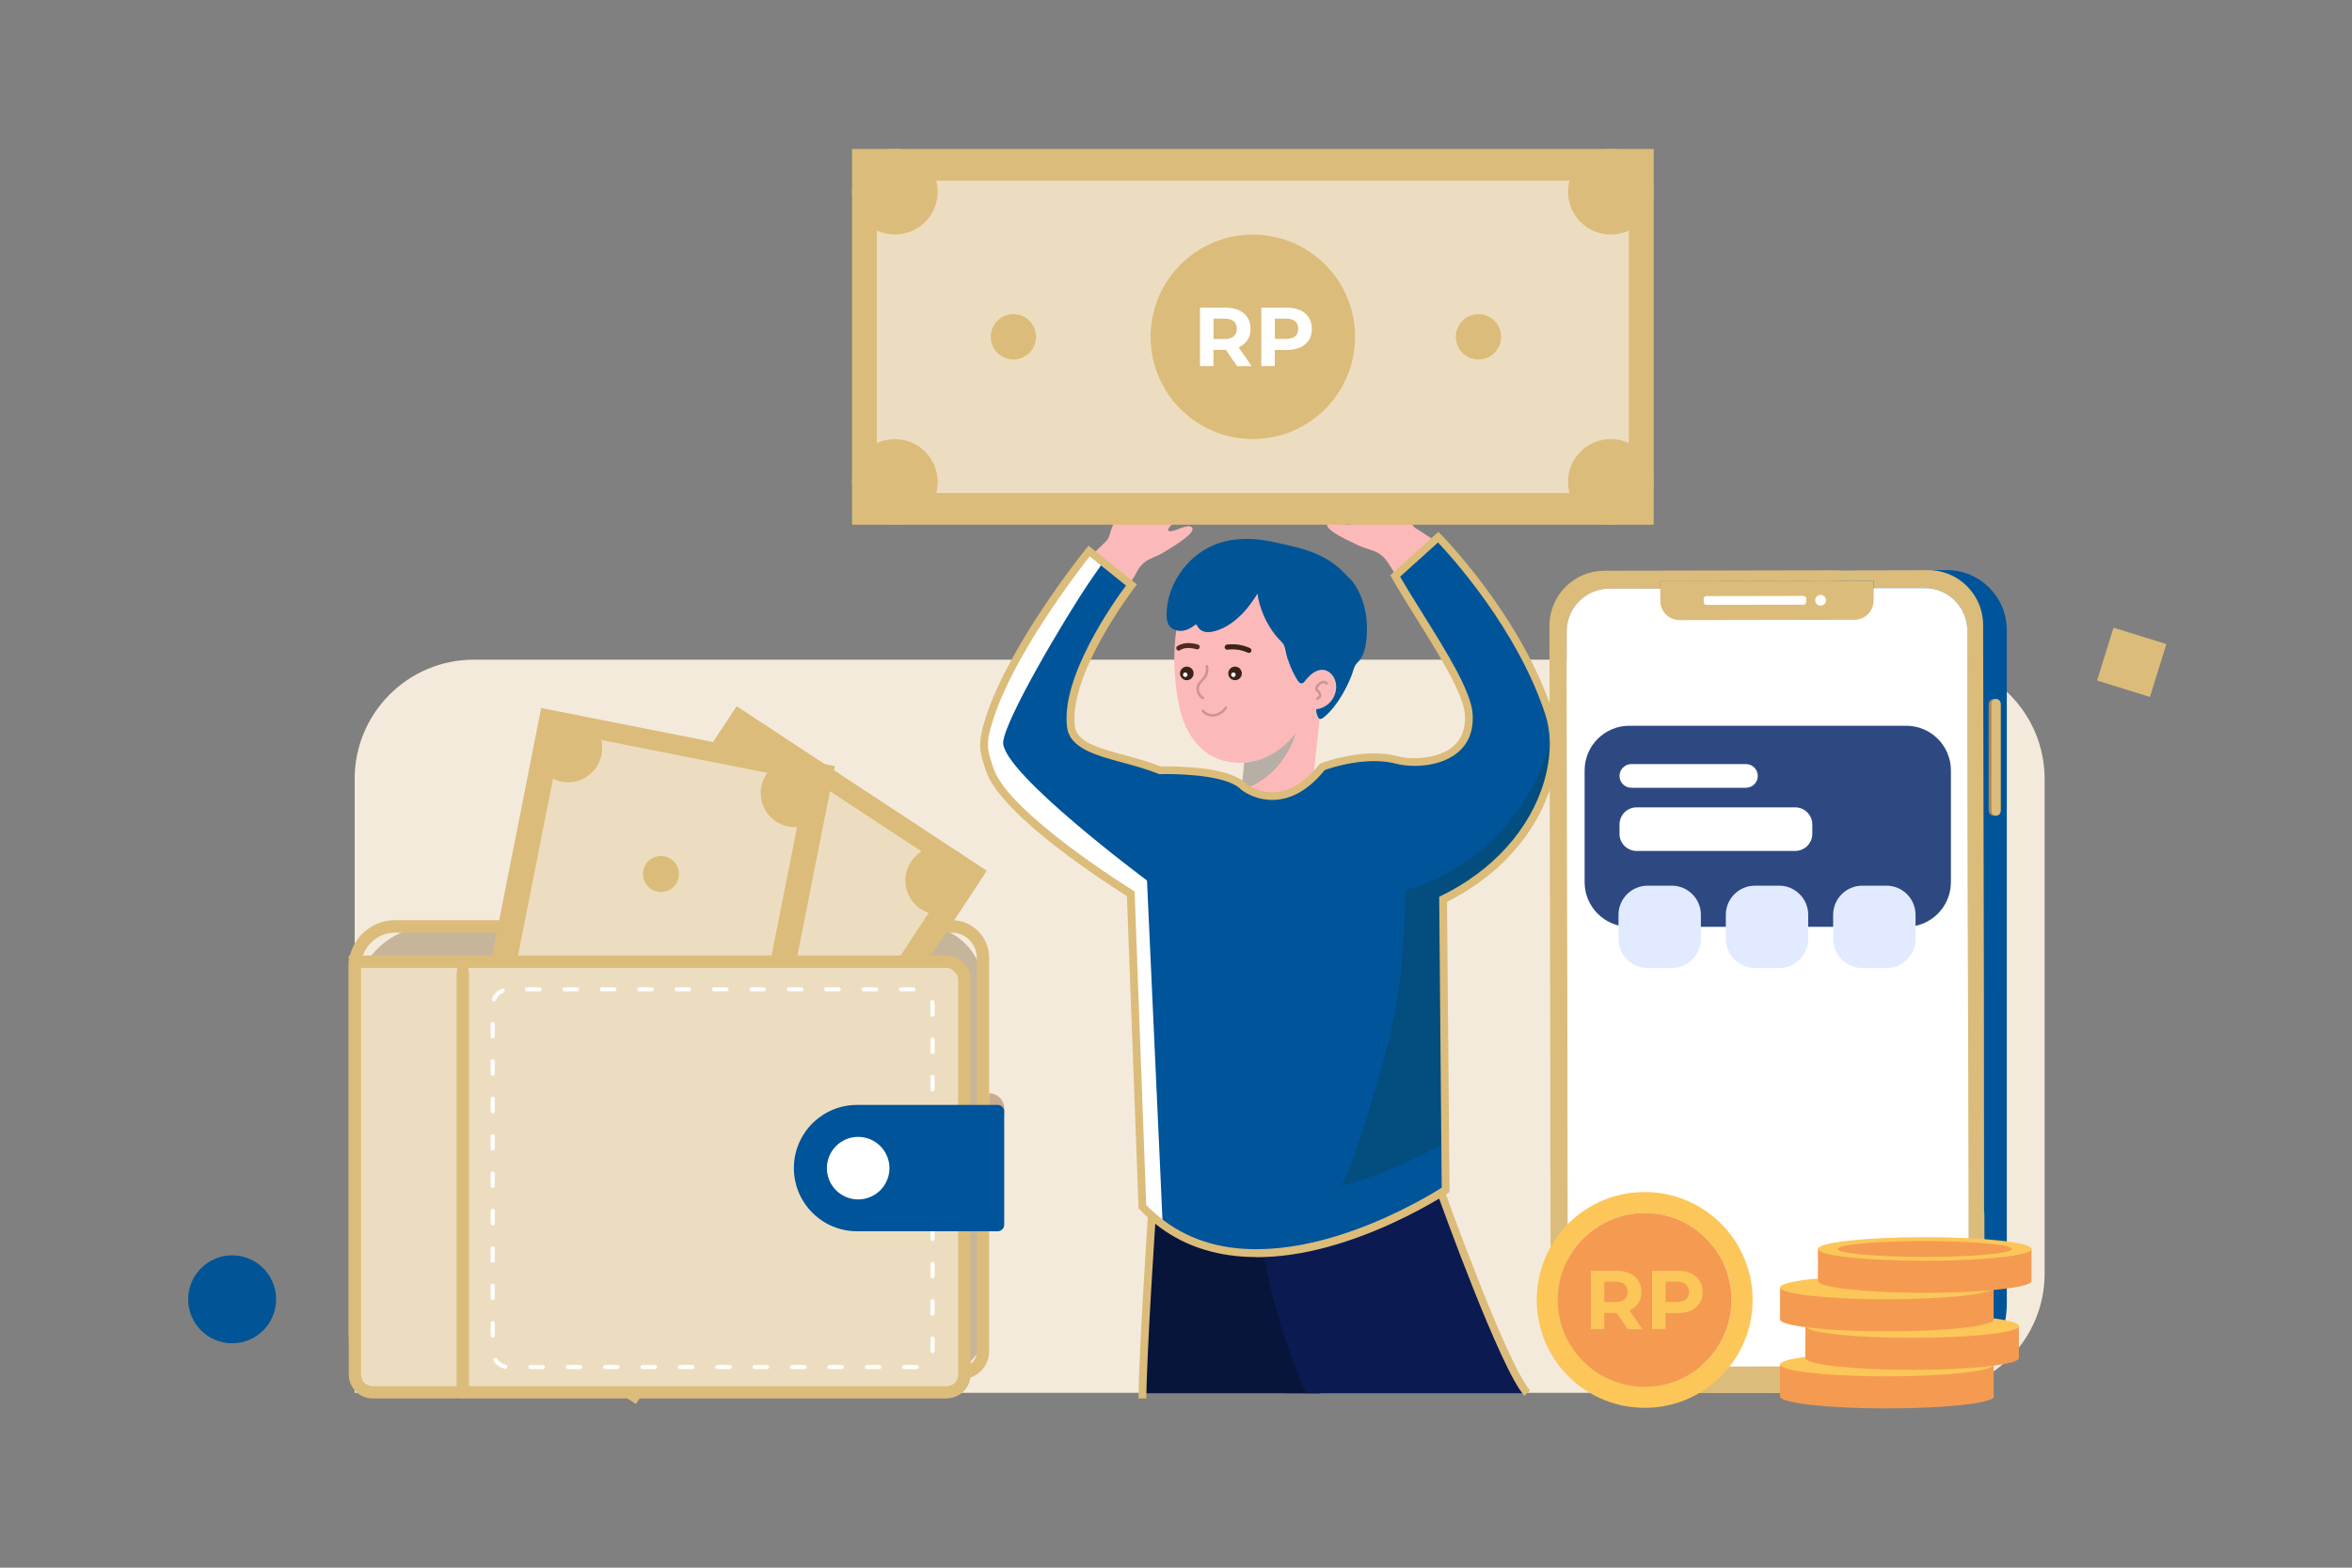 <svg width="300" height="200" viewBox="0 0 300 200" fill="none" xmlns="http://www.w3.org/2000/svg">
<rect x="0" y="0" width="300" height="200" fill="#808080" stroke="none"/>
<path d="M60.43 84.16H245.6C253.98 84.16 260.79 90.97 260.79 99.35V162.5C260.79 170.88 253.98 177.69 245.6 177.69H45.24V99.35C45.24 90.97 52.05 84.16 60.43 84.16Z" fill="#F4EADC"/>
<path d="M234.56 72.73H248.32C252.54 72.73 255.97 76.16 255.97 80.38V166.33C255.97 172.59 250.89 177.67 244.63 177.67H234.55V72.73H234.56Z" fill="#005499"/>
<path d="M245.36 177.66L205.59 177.74C201.3 177.74 197.81 174.26 197.8 169.99L197.74 142.12V136.34L197.63 79.83C197.63 75.97 200.75 72.84 204.6 72.81L245.94 72.73C249.8 72.73 252.93 75.85 252.95 79.71L253.05 127.65V129.38L253.07 155.46C252.33 156.34 251.64 157.31 251.05 158.37L250.93 80.48C250.93 77.46 248.47 75.01 245.46 75.02H238.97V74.08L211.76 74.13V75.08L205.28 75.09C202.26 75.09 199.82 77.55 199.83 80.57L200 168.6C200 171.78 202.59 174.35 205.76 174.34L245.38 174.27C248.56 174.26 251.13 171.68 251.12 168.5L251.09 153.29C251.09 153.29 251.13 153.37 251.16 153.41C251.19 153.46 251.86 154.28 253.11 154.7L253.13 162.7V163.63V169.86C253.13 174.17 249.66 177.66 245.36 177.66Z" fill="#DBBC7A"/>
<path d="M245.38 174.27L205.76 174.34C202.59 174.34 200.01 171.78 200 168.6L199.83 80.57C199.83 77.55 202.26 75.1 205.28 75.09H211.77L238.98 75.02H245.47C248.48 75 250.93 77.45 250.94 80.47L251.06 141.8L251.09 153.29L251.12 168.5C251.12 171.67 248.56 174.25 245.38 174.27Z" fill="white"/>
<path d="M236.54 79.07L214.23 79.11C212.87 79.11 211.77 78.02 211.77 76.66V75.07V74.12L238.98 74.07V75.02V76.61C238.98 77.97 237.89 79.07 236.53 79.07H236.54Z" fill="#DBBC7A"/>
<path d="M230.049 76.024L217.629 76.048C217.452 76.048 217.309 76.192 217.31 76.369L217.311 76.849C217.311 77.025 217.455 77.168 217.631 77.168L230.051 77.144C230.228 77.144 230.371 77 230.371 76.824L230.37 76.344C230.369 76.167 230.226 76.024 230.049 76.024Z" fill="white"/>
<path d="M232.22 77.27C232.601 77.27 232.91 76.961 232.91 76.58C232.91 76.199 232.601 75.89 232.22 75.89C231.839 75.89 231.53 76.199 231.53 76.58C231.53 76.961 231.839 77.27 232.22 77.27Z" fill="white"/>
<path d="M254.33 89.17H254.35C254.81 89.17 255.19 89.55 255.19 90.01V103.23C255.19 103.69 254.82 104.07 254.35 104.07H254.33C253.95 104.07 253.65 103.76 253.65 103.39V89.85C253.65 89.47 253.96 89.17 254.33 89.17Z" fill="#AA8555"/>
<path d="M254.6 89.17H254.59C254.264 89.17 254 89.434 254 89.76V103.48C254 103.806 254.264 104.07 254.59 104.07H254.6C254.926 104.07 255.19 103.806 255.19 103.48V89.76C255.19 89.434 254.926 89.17 254.6 89.17Z" fill="#DBBC7A"/>
<path d="M243.14 92.59H207.82C204.672 92.59 202.12 95.142 202.12 98.29V112.54C202.12 115.688 204.672 118.24 207.82 118.24H243.14C246.288 118.24 248.84 115.688 248.84 112.54V98.29C248.84 95.142 246.288 92.59 243.14 92.59Z" fill="#2E4882"/>
<path d="M222.7 97.48H208.08C207.246 97.48 206.57 98.156 206.57 98.99C206.57 99.824 207.246 100.5 208.08 100.5H222.7C223.534 100.5 224.21 99.824 224.21 98.99C224.21 98.156 223.534 97.48 222.7 97.48Z" fill="white"/>
<path d="M228.98 103H208.75C207.546 103 206.57 103.976 206.57 105.18V106.38C206.57 107.584 207.546 108.56 208.75 108.56H228.98C230.184 108.56 231.16 107.584 231.16 106.38V105.18C231.16 103.976 230.184 103 228.98 103Z" fill="white"/>
<path d="M213.23 112.99H210.16C208.106 112.99 206.44 114.655 206.44 116.71V119.78C206.44 121.834 208.106 123.5 210.16 123.5H213.23C215.284 123.5 216.95 121.834 216.95 119.78V116.71C216.95 114.655 215.284 112.99 213.23 112.99Z" fill="#E1EAFF"/>
<path d="M226.92 112.99H223.85C221.796 112.99 220.13 114.655 220.13 116.71V119.78C220.13 121.834 221.796 123.5 223.85 123.5H226.92C228.974 123.5 230.64 121.834 230.64 119.78V116.71C230.64 114.655 228.974 112.99 226.92 112.99Z" fill="#E1EAFF"/>
<path d="M240.61 112.99H237.54C235.485 112.99 233.82 114.655 233.82 116.71V119.78C233.82 121.834 235.485 123.5 237.54 123.5H240.61C242.665 123.5 244.33 121.834 244.33 119.78V116.71C244.33 114.655 242.665 112.99 240.61 112.99Z" fill="#E1EAFF"/>
<path d="M254.31 178.17C254.31 179 248.21 179.68 240.68 179.68C233.15 179.68 227.05 179 227.05 178.17C227.05 178.15 227.05 178.14 227.05 178.12V174.05H254.29V178.11C254.29 178.11 254.29 178.15 254.29 178.16L254.31 178.17Z" fill="#F49B51"/>
<path d="M240.68 175.59C248.208 175.59 254.31 174.914 254.31 174.08C254.31 173.246 248.208 172.57 240.68 172.57C233.152 172.57 227.05 173.246 227.05 174.08C227.05 174.914 233.152 175.59 240.68 175.59Z" fill="#FCC659"/>
<path d="M257.53 173.25C257.53 174.08 251.43 174.76 243.9 174.76C236.37 174.76 230.27 174.08 230.27 173.25C230.27 173.23 230.27 173.22 230.27 173.2V169.13H257.51V173.19C257.51 173.19 257.51 173.23 257.51 173.24L257.53 173.25Z" fill="#F49B51"/>
<path d="M243.9 170.68C251.428 170.68 257.53 170.004 257.53 169.17C257.53 168.336 251.428 167.66 243.9 167.66C236.372 167.66 230.27 168.336 230.27 169.17C230.27 170.004 236.372 170.68 243.9 170.68Z" fill="#FCC659"/>
<path d="M254.31 168.34C254.31 169.17 248.21 169.85 240.68 169.85C233.15 169.85 227.05 169.17 227.05 168.34C227.05 168.32 227.05 168.31 227.05 168.29V164.22H254.29V168.28C254.29 168.28 254.29 168.32 254.29 168.33L254.31 168.34Z" fill="#F49B51"/>
<path d="M240.68 165.76C248.208 165.76 254.31 165.084 254.31 164.25C254.31 163.416 248.208 162.74 240.68 162.74C233.152 162.74 227.05 163.416 227.05 164.25C227.05 165.084 233.152 165.76 240.68 165.76Z" fill="#FCC659"/>
<path d="M259.14 163.42C259.14 164.25 253.04 164.93 245.51 164.93C237.98 164.93 231.88 164.25 231.88 163.42C231.88 163.4 231.88 163.39 231.88 163.37V159.3H259.12V163.36C259.12 163.36 259.12 163.4 259.12 163.41L259.14 163.42Z" fill="#F49B51"/>
<path d="M245.51 160.85C253.038 160.85 259.14 160.174 259.14 159.34C259.14 158.506 253.038 157.83 245.51 157.83C237.982 157.83 231.88 158.506 231.88 159.34C231.88 160.174 237.982 160.85 245.51 160.85Z" fill="#FCC659"/>
<path d="M256.61 159.34C256.61 159.9 251.64 160.35 245.51 160.35C239.38 160.35 234.41 159.9 234.41 159.34C234.41 158.78 239.38 158.33 245.51 158.33C251.64 158.33 256.61 158.78 256.61 159.34Z" fill="#F49B51"/>
<path d="M210.15 152.08C202.55 151.87 196.22 157.87 196.02 165.47C195.81 173.07 201.81 179.4 209.41 179.6C217.01 179.81 223.34 173.81 223.54 166.21C223.75 158.61 217.75 152.28 210.15 152.08ZM220.85 166.14C220.77 169.1 219.54 171.85 217.39 173.88C215.24 175.92 212.43 176.99 209.47 176.91C203.36 176.74 198.53 171.64 198.7 165.53C198.78 162.57 200.01 159.82 202.16 157.79C204.23 155.83 206.93 154.75 209.77 154.75C209.87 154.75 209.97 154.75 210.08 154.75C216.09 154.91 220.86 159.85 220.86 165.82C220.86 165.92 220.86 166.02 220.86 166.12L220.85 166.14Z" fill="#FCC659"/>
<path d="M220.85 165.84C220.85 165.94 220.85 166.04 220.85 166.14C220.77 169.1 219.54 171.85 217.39 173.88C215.24 175.92 212.43 176.99 209.47 176.91C203.36 176.74 198.53 171.64 198.7 165.53C198.78 162.57 200.01 159.82 202.16 157.79C204.23 155.83 206.93 154.75 209.77 154.75C209.87 154.75 209.97 154.75 210.08 154.75C216.09 154.91 220.86 159.85 220.86 165.82L220.85 165.84Z" fill="#F49B51"/>
<path d="M207.85 167.17C208.33 166.96 208.7 166.65 208.97 166.25C209.23 165.85 209.36 165.37 209.36 164.82C209.36 164.27 209.23 163.78 208.97 163.37C208.71 162.97 208.33 162.66 207.85 162.44C207.37 162.22 206.79 162.12 206.13 162.12H202.91V169.57H204.63V167.5H206.13C206.13 167.5 206.18 167.5 206.21 167.5L207.64 169.58H209.5L207.84 167.19C207.84 167.19 207.85 167.19 207.86 167.19L207.85 167.17ZM207.22 163.86C207.48 164.09 207.61 164.41 207.61 164.82C207.61 165.23 207.48 165.54 207.22 165.77C206.96 166 206.56 166.12 206.03 166.12H204.63V163.52H206.03C206.56 163.52 206.96 163.63 207.22 163.86Z" fill="#FCC659"/>
<path d="M216.78 163.37C216.52 162.97 216.14 162.66 215.66 162.44C215.18 162.22 214.6 162.12 213.94 162.12H210.72V169.57H212.44V167.52H213.94C214.61 167.52 215.18 167.41 215.66 167.2C216.14 166.99 216.51 166.67 216.78 166.27C217.04 165.87 217.17 165.39 217.17 164.83C217.17 164.27 217.04 163.79 216.78 163.38V163.37ZM215.04 165.76C214.78 165.99 214.38 166.1 213.85 166.1H212.45V163.52H213.85C214.38 163.52 214.78 163.63 215.04 163.86C215.3 164.09 215.43 164.41 215.43 164.82C215.43 165.23 215.3 165.54 215.04 165.77V165.76Z" fill="#FCC659"/>
<path d="M55.06 118.19H117.79C121.98 118.19 125.38 121.59 125.38 125.78V169.95C125.38 172.83 123.04 175.16 120.17 175.16H55.06C49.66 175.16 45.27 170.77 45.27 165.37V127.97C45.27 122.57 49.66 118.18 55.06 118.18V118.19Z" fill="#C6B59B"/>
<path d="M122.64 175.95H50.4C47.13 175.95 44.47 173.29 44.47 170.02V123.32C44.47 120.05 47.13 117.39 50.4 117.39H121.39C124.02 117.39 126.16 119.53 126.16 122.16V172.41C126.16 174.35 124.58 175.93 122.64 175.93V175.95ZM50.4 118.98C48 118.98 46.05 120.93 46.05 123.33V170.03C46.05 172.43 48 174.38 50.4 174.38H122.64C123.71 174.38 124.59 173.51 124.59 172.43V122.18C124.59 120.42 123.16 118.98 121.39 118.98H50.4Z" fill="#DBBC7A"/>
<path d="M93.962 90.095L49.202 158.132L81.106 179.121L125.866 111.085L93.962 90.095Z" fill="#DBBC7A"/>
<path d="M95.267 93.97L53.277 157.796L79.785 175.235L121.775 111.409L95.267 93.97Z" fill="#EDDDC0"/>
<path d="M55.23 161.24C57.632 161.24 59.58 159.292 59.58 156.89C59.58 154.488 57.632 152.54 55.23 152.54C52.828 152.54 50.88 154.488 50.88 156.89C50.88 159.292 52.828 161.24 55.23 161.24Z" fill="#DBBC7A"/>
<path d="M87.53 145C93.268 145 97.92 140.348 97.92 134.61C97.92 128.872 93.268 124.22 87.53 124.22C81.792 124.22 77.14 128.872 77.14 134.61C77.14 140.348 81.792 145 87.53 145Z" fill="#DBBC7A"/>
<path d="M100.13 117.76C101.4 117.76 102.43 116.73 102.43 115.46C102.43 114.19 101.4 113.16 100.13 113.16C98.86 113.16 97.83 114.19 97.83 115.46C97.83 116.73 98.86 117.76 100.13 117.76Z" fill="#DBBC7A"/>
<path d="M74.16 157.23C75.43 157.23 76.46 156.2 76.46 154.93C76.46 153.66 75.43 152.63 74.16 152.63C72.89 152.63 71.86 153.66 71.86 154.93C71.86 156.2 72.89 157.23 74.16 157.23Z" fill="#DBBC7A"/>
<path d="M95.2 100.48C97.602 100.48 99.55 98.532 99.55 96.13C99.55 93.728 97.602 91.78 95.2 91.78C92.797 91.78 90.85 93.728 90.85 96.13C90.85 98.532 92.797 100.48 95.2 100.48Z" fill="#DBBC7A"/>
<path d="M79.85 177.44C82.252 177.44 84.2 175.492 84.2 173.09C84.2 170.688 82.252 168.74 79.85 168.74C77.448 168.74 75.5 170.688 75.5 173.09C75.5 175.492 77.448 177.44 79.85 177.44Z" fill="#DBBC7A"/>
<path d="M119.83 116.68C122.232 116.68 124.18 114.732 124.18 112.33C124.18 109.928 122.232 107.98 119.83 107.98C117.428 107.98 115.48 109.928 115.48 112.33C115.48 114.732 117.428 116.68 119.83 116.68Z" fill="#DBBC7A"/>
<path d="M87.63 136.39C87.7 135.98 87.66 135.59 87.51 135.24C87.36 134.89 87.1 134.59 86.73 134.35C86.36 134.11 85.98 133.98 85.6 133.98C85.22 133.98 84.85 134.09 84.49 134.32C84.13 134.55 83.81 134.88 83.52 135.32L82.11 137.46L87.06 140.72L87.81 139.57L86.43 138.66L87.09 137.66C87.09 137.66 87.11 137.62 87.12 137.61L89.13 137.57L89.94 136.33L87.62 136.39C87.62 136.39 87.62 136.39 87.62 136.38L87.63 136.39ZM85.15 135.36C85.42 135.29 85.69 135.34 85.96 135.52C86.23 135.7 86.38 135.92 86.42 136.2C86.46 136.48 86.36 136.79 86.13 137.14L85.52 138.07L83.79 136.93L84.4 136C84.63 135.65 84.88 135.43 85.15 135.36Z" fill="white"/>
<path d="M89.01 128.78C88.63 128.78 88.26 128.89 87.9 129.12C87.54 129.35 87.22 129.68 86.93 130.12L85.52 132.26L90.47 135.52L91.22 134.37L89.85 133.47L90.51 132.47C90.8 132.03 90.98 131.6 91.05 131.18C91.12 130.76 91.07 130.38 90.92 130.03C90.77 129.68 90.5 129.38 90.14 129.14C89.78 128.9 89.39 128.77 89.01 128.77V128.78ZM89.84 130.99C89.88 131.26 89.78 131.58 89.54 131.93L88.93 132.86L87.21 131.73L87.82 130.8C88.05 130.45 88.3 130.23 88.57 130.16C88.84 130.09 89.11 130.14 89.38 130.32C89.65 130.5 89.8 130.72 89.84 131V130.99Z" fill="white"/>
<path d="M69.033 90.324L53.215 170.213L90.677 177.631L106.496 97.742L69.033 90.324Z" fill="#DBBC7A"/>
<path d="M71.712 93.424L56.872 168.369L87.998 174.532L102.838 99.587L71.712 93.424Z" fill="#EDDDC0"/>
<path d="M58.33 171.14C60.732 171.14 62.68 169.192 62.68 166.79C62.68 164.388 60.732 162.44 58.33 162.44C55.928 162.44 53.98 164.388 53.98 166.79C53.98 169.192 55.928 171.14 58.33 171.14Z" fill="#DBBC7A"/>
<path d="M79.85 144.37C85.588 144.37 90.24 139.718 90.24 133.98C90.24 128.242 85.588 123.59 79.85 123.59C74.112 123.59 69.46 128.242 69.46 133.98C69.46 139.718 74.112 144.37 79.85 144.37Z" fill="#DBBC7A"/>
<path d="M84.31 113.8C85.58 113.8 86.61 112.77 86.61 111.5C86.61 110.23 85.58 109.2 84.31 109.2C83.04 109.2 82.01 110.23 82.01 111.5C82.01 112.77 83.04 113.8 84.31 113.8Z" fill="#DBBC7A"/>
<path d="M75.13 160.14C76.4 160.14 77.43 159.11 77.43 157.84C77.43 156.57 76.4 155.54 75.13 155.54C73.86 155.54 72.83 156.57 72.83 157.84C72.83 159.11 73.86 160.14 75.13 160.14Z" fill="#DBBC7A"/>
<path d="M72.46 99.8C74.862 99.8 76.81 97.852 76.81 95.45C76.81 93.047 74.862 91.1 72.46 91.1C70.058 91.1 68.11 93.047 68.11 95.45C68.11 97.852 70.058 99.8 72.46 99.8Z" fill="#DBBC7A"/>
<path d="M87.25 176.87C89.652 176.87 91.6 174.922 91.6 172.52C91.6 170.118 89.652 168.17 87.25 168.17C84.847 168.17 82.9 170.118 82.9 172.52C82.9 174.922 84.847 176.87 87.25 176.87Z" fill="#DBBC7A"/>
<path d="M101.38 105.52C103.782 105.52 105.73 103.572 105.73 101.17C105.73 98.768 103.782 96.82 101.38 96.82C98.978 96.82 97.03 98.768 97.03 101.17C97.03 103.572 98.978 105.52 101.38 105.52Z" fill="#DBBC7A"/>
<path d="M80.62 135.59C80.53 135.18 80.35 134.84 80.07 134.57C79.8 134.3 79.45 134.13 79.01 134.04C78.57 133.95 78.18 133.98 77.82 134.12C77.46 134.26 77.16 134.51 76.92 134.85C76.68 135.19 76.5 135.63 76.4 136.15L75.9 138.67L81.72 139.82L81.99 138.47L80.37 138.15L80.6 136.98C80.6 136.98 80.6 136.94 80.6 136.92L82.45 136.12L82.74 134.67L80.62 135.6C80.62 135.6 80.62 135.6 80.62 135.59ZM77.94 135.57C78.16 135.4 78.43 135.35 78.75 135.41C79.07 135.47 79.29 135.62 79.43 135.86C79.57 136.1 79.6 136.43 79.52 136.84L79.3 137.94L77.27 137.54L77.49 136.44C77.57 136.02 77.72 135.73 77.94 135.56V135.57Z" fill="white"/>
<path d="M79.03 128.02C78.67 128.16 78.37 128.41 78.13 128.75C77.89 129.09 77.71 129.53 77.61 130.05L77.11 132.57L82.93 133.72L83.2 132.37L81.6 132.05L81.83 130.88C81.93 130.36 81.94 129.89 81.84 129.48C81.74 129.07 81.56 128.73 81.29 128.46C81.01 128.19 80.66 128.02 80.23 127.93C79.8 127.84 79.4 127.87 79.04 128.01L79.03 128.02ZM80.63 129.75C80.77 129.99 80.79 130.32 80.71 130.73L80.49 131.83L78.47 131.43L78.69 130.33C78.77 129.91 78.92 129.62 79.14 129.45C79.36 129.28 79.63 129.23 79.95 129.29C80.27 129.35 80.49 129.5 80.63 129.74V129.75Z" fill="white"/>
<path d="M45.27 122.69H118.68C121.07 122.69 123.01 124.63 123.01 127.02V173.29C123.01 175.68 121.07 177.62 118.68 177.62H49.6C47.21 177.62 45.27 175.68 45.27 173.29V122.69Z" fill="#EDDDC0"/>
<path d="M120.73 178.41H47.54C45.85 178.41 44.48 177.04 44.48 175.35V121.9H120.74C122.43 121.9 123.8 123.27 123.8 124.96V175.34C123.8 177.03 122.43 178.4 120.74 178.4L120.73 178.41ZM46.05 123.48V175.35C46.05 176.17 46.72 176.84 47.54 176.84H120.73C121.55 176.84 122.22 176.17 122.22 175.35V124.97C122.22 124.15 121.55 123.48 120.73 123.48H46.05Z" fill="#DBBC7A"/>
<path d="M126.17 139.48C127.23 139.48 128.1 140.34 128.1 141.41V142.05H126.17V139.48Z" fill="#C6AC91"/>
<path d="M116.95 174.66H115.34C115.19 174.66 115.08 174.54 115.08 174.4C115.08 174.26 115.2 174.14 115.34 174.14H116.93C117.08 174.14 117.2 174.26 117.2 174.4C117.2 174.54 117.09 174.66 116.95 174.66ZM112.16 174.66H110.57C110.42 174.66 110.31 174.54 110.31 174.4C110.31 174.26 110.43 174.14 110.57 174.14H112.16C112.31 174.14 112.42 174.26 112.42 174.4C112.42 174.54 112.3 174.66 112.16 174.66ZM107.39 174.66H105.8C105.65 174.66 105.54 174.54 105.54 174.4C105.54 174.26 105.66 174.14 105.8 174.14H107.39C107.54 174.14 107.65 174.26 107.65 174.4C107.65 174.54 107.53 174.66 107.39 174.66ZM102.62 174.66H101.03C100.88 174.66 100.77 174.54 100.77 174.4C100.77 174.26 100.89 174.14 101.03 174.14H102.62C102.77 174.14 102.88 174.26 102.88 174.4C102.88 174.54 102.76 174.66 102.62 174.66ZM97.85 174.66H96.26C96.11 174.66 96 174.54 96 174.4C96 174.26 96.12 174.14 96.26 174.14H97.85C98 174.14 98.11 174.26 98.11 174.4C98.11 174.54 97.99 174.66 97.85 174.66ZM93.08 174.66H91.49C91.34 174.66 91.23 174.54 91.23 174.4C91.23 174.26 91.35 174.14 91.49 174.14H93.08C93.23 174.14 93.34 174.26 93.34 174.4C93.34 174.54 93.22 174.66 93.08 174.66ZM88.31 174.66H86.72C86.57 174.66 86.46 174.54 86.46 174.4C86.46 174.26 86.58 174.14 86.72 174.14H88.31C88.46 174.14 88.57 174.26 88.57 174.4C88.57 174.54 88.45 174.66 88.31 174.66ZM83.54 174.66H81.95C81.8 174.66 81.69 174.54 81.69 174.4C81.69 174.26 81.81 174.14 81.95 174.14H83.54C83.69 174.14 83.8 174.26 83.8 174.4C83.8 174.54 83.68 174.66 83.54 174.66ZM78.77 174.66H77.18C77.03 174.66 76.92 174.54 76.92 174.4C76.92 174.26 77.04 174.14 77.18 174.14H78.77C78.92 174.14 79.03 174.26 79.03 174.4C79.03 174.54 78.91 174.66 78.77 174.66ZM74 174.66H72.41C72.26 174.66 72.15 174.54 72.15 174.4C72.15 174.26 72.27 174.14 72.41 174.14H74C74.15 174.14 74.26 174.26 74.26 174.4C74.26 174.54 74.14 174.66 74 174.66ZM69.23 174.66H67.64C67.49 174.66 67.38 174.54 67.38 174.4C67.38 174.26 67.5 174.14 67.64 174.14H69.23C69.38 174.14 69.49 174.26 69.49 174.4C69.49 174.54 69.37 174.66 69.23 174.66ZM64.47 174.62C64.47 174.62 64.43 174.62 64.42 174.62C63.83 174.5 63.31 174.15 62.97 173.64C62.89 173.52 62.92 173.36 63.04 173.28C63.16 173.2 63.32 173.23 63.4 173.35C63.66 173.74 64.06 174.01 64.52 174.11C64.66 174.14 64.75 174.28 64.72 174.42C64.69 174.54 64.59 174.63 64.46 174.63L64.47 174.62ZM118.95 172.62C118.8 172.62 118.69 172.51 118.69 172.36V170.77C118.69 170.62 118.81 170.51 118.95 170.51C119.09 170.51 119.21 170.63 119.21 170.77V172.35C119.21 172.5 119.09 172.62 118.95 172.62ZM62.85 170.64C62.7 170.64 62.59 170.52 62.59 170.38V168.79C62.59 168.64 62.71 168.53 62.85 168.53C62.99 168.53 63.11 168.65 63.11 168.79V170.38C63.11 170.53 62.99 170.64 62.85 170.64ZM118.95 167.86C118.8 167.86 118.69 167.74 118.69 167.6V166.01C118.69 165.86 118.81 165.75 118.95 165.75C119.09 165.75 119.21 165.87 119.21 166.01V167.6C119.21 167.75 119.09 167.86 118.95 167.86ZM62.85 165.87C62.7 165.87 62.59 165.75 62.59 165.61V164.02C62.59 163.87 62.71 163.76 62.85 163.76C62.99 163.76 63.11 163.88 63.11 164.02V165.61C63.11 165.76 62.99 165.87 62.85 165.87ZM118.95 163.09C118.8 163.09 118.69 162.97 118.69 162.83V161.24C118.69 161.09 118.81 160.98 118.95 160.98C119.09 160.98 119.21 161.1 119.21 161.24V162.83C119.21 162.98 119.09 163.09 118.95 163.09ZM62.85 161.1C62.7 161.1 62.59 160.98 62.59 160.84V159.25C62.59 159.1 62.71 158.99 62.85 158.99C62.99 158.99 63.11 159.11 63.11 159.25V160.84C63.11 160.99 62.99 161.1 62.85 161.1ZM118.95 158.32C118.8 158.32 118.69 158.2 118.69 158.06V156.47C118.69 156.32 118.81 156.21 118.95 156.21C119.09 156.21 119.21 156.33 119.21 156.47V158.06C119.21 158.21 119.09 158.32 118.95 158.32ZM62.85 156.33C62.7 156.33 62.59 156.21 62.59 156.07V154.48C62.59 154.33 62.71 154.22 62.85 154.22C62.99 154.22 63.11 154.34 63.11 154.48V156.07C63.11 156.22 62.99 156.33 62.85 156.33ZM118.95 153.55C118.8 153.55 118.69 153.43 118.69 153.29V151.7C118.69 151.55 118.81 151.44 118.95 151.44C119.09 151.44 119.21 151.56 119.21 151.7V153.29C119.21 153.44 119.09 153.55 118.95 153.55ZM62.85 151.56C62.7 151.56 62.59 151.44 62.59 151.3V149.71C62.59 149.56 62.71 149.45 62.85 149.45C62.99 149.45 63.11 149.57 63.11 149.71V151.3C63.11 151.45 62.99 151.56 62.85 151.56ZM118.95 148.78C118.8 148.78 118.69 148.66 118.69 148.52V146.93C118.69 146.78 118.81 146.67 118.95 146.67C119.09 146.67 119.21 146.79 119.21 146.93V148.52C119.21 148.67 119.09 148.78 118.95 148.78ZM62.85 146.79C62.7 146.79 62.59 146.67 62.59 146.53V144.94C62.59 144.79 62.71 144.68 62.85 144.68C62.99 144.68 63.11 144.8 63.11 144.94V146.53C63.11 146.68 62.99 146.79 62.85 146.79ZM118.95 144.01C118.8 144.01 118.69 143.89 118.69 143.75V142.16C118.69 142.01 118.81 141.9 118.95 141.9C119.09 141.9 119.21 142.02 119.21 142.16V143.75C119.21 143.9 119.09 144.01 118.95 144.01ZM62.85 142.02C62.7 142.02 62.59 141.9 62.59 141.76V140.17C62.59 140.02 62.71 139.91 62.85 139.91C62.99 139.91 63.11 140.03 63.11 140.17V141.76C63.11 141.91 62.99 142.02 62.85 142.02ZM118.95 139.24C118.8 139.24 118.69 139.12 118.69 138.98V137.39C118.69 137.24 118.81 137.13 118.95 137.13C119.09 137.13 119.21 137.25 119.21 137.39V138.98C119.21 139.13 119.09 139.24 118.95 139.24ZM62.85 137.25C62.7 137.25 62.59 137.13 62.59 136.99V135.4C62.59 135.25 62.71 135.14 62.85 135.14C62.99 135.14 63.11 135.26 63.11 135.4V136.99C63.11 137.14 62.99 137.25 62.85 137.25ZM118.95 134.47C118.8 134.47 118.69 134.35 118.69 134.21V132.62C118.69 132.47 118.81 132.36 118.95 132.36C119.09 132.36 119.21 132.48 119.21 132.62V134.21C119.21 134.36 119.09 134.47 118.95 134.47ZM62.85 132.48C62.7 132.48 62.59 132.36 62.59 132.22V130.63C62.59 130.48 62.71 130.37 62.85 130.37C62.99 130.37 63.11 130.49 63.11 130.63V132.22C63.11 132.37 62.99 132.48 62.85 132.48ZM118.95 129.7C118.8 129.7 118.69 129.58 118.69 129.44V128.27C118.69 128.15 118.68 128.03 118.65 127.91C118.62 127.77 118.71 127.63 118.85 127.6C118.99 127.57 119.13 127.66 119.16 127.8C119.19 127.95 119.21 128.11 119.21 128.27V129.44C119.21 129.59 119.09 129.7 118.95 129.7ZM63.01 127.73C63.01 127.73 62.94 127.73 62.91 127.71C62.78 127.65 62.71 127.5 62.77 127.37C63 126.82 63.46 126.37 64.01 126.14C64.14 126.08 64.3 126.14 64.35 126.28C64.41 126.41 64.35 126.57 64.21 126.62C63.78 126.8 63.43 127.15 63.25 127.57C63.21 127.67 63.11 127.73 63.01 127.73ZM116.52 126.48H114.93C114.78 126.48 114.67 126.36 114.67 126.22C114.67 126.08 114.79 125.96 114.93 125.96H116.52C116.67 125.96 116.78 126.08 116.78 126.22C116.78 126.36 116.66 126.48 116.52 126.48ZM111.75 126.48H110.16C110.01 126.48 109.9 126.36 109.9 126.22C109.9 126.08 110.02 125.96 110.16 125.96H111.75C111.9 125.96 112.01 126.08 112.01 126.22C112.01 126.36 111.89 126.48 111.75 126.48ZM106.98 126.48H105.39C105.24 126.48 105.13 126.36 105.13 126.22C105.13 126.08 105.25 125.96 105.39 125.96H106.98C107.13 125.96 107.24 126.08 107.24 126.22C107.24 126.36 107.12 126.48 106.98 126.48ZM102.21 126.48H100.62C100.47 126.48 100.36 126.36 100.36 126.22C100.36 126.08 100.48 125.96 100.62 125.96H102.21C102.36 125.96 102.47 126.08 102.47 126.22C102.47 126.36 102.35 126.48 102.21 126.48ZM97.44 126.48H95.85C95.7 126.48 95.59 126.36 95.59 126.22C95.59 126.08 95.71 125.96 95.85 125.96H97.44C97.59 125.96 97.7 126.08 97.7 126.22C97.7 126.36 97.58 126.48 97.44 126.48ZM92.67 126.48H91.08C90.93 126.48 90.82 126.36 90.82 126.22C90.82 126.08 90.94 125.96 91.08 125.96H92.67C92.82 125.96 92.93 126.08 92.93 126.22C92.93 126.36 92.81 126.48 92.67 126.48ZM87.9 126.48H86.31C86.16 126.48 86.05 126.36 86.05 126.22C86.05 126.08 86.17 125.96 86.31 125.96H87.9C88.05 125.96 88.16 126.08 88.16 126.22C88.16 126.36 88.04 126.48 87.9 126.48ZM83.13 126.48H81.54C81.39 126.48 81.28 126.36 81.28 126.22C81.28 126.08 81.4 125.96 81.54 125.96H83.13C83.28 125.96 83.39 126.08 83.39 126.22C83.39 126.36 83.27 126.48 83.13 126.48ZM78.36 126.48H76.77C76.62 126.48 76.51 126.36 76.51 126.22C76.51 126.08 76.63 125.96 76.77 125.96H78.36C78.51 125.96 78.62 126.08 78.62 126.22C78.62 126.36 78.5 126.48 78.36 126.48ZM73.59 126.48H72C71.85 126.48 71.74 126.36 71.74 126.22C71.74 126.08 71.86 125.96 72 125.96H73.59C73.74 125.96 73.85 126.08 73.85 126.22C73.85 126.36 73.73 126.48 73.59 126.48ZM68.82 126.48H67.23C67.08 126.48 66.97 126.36 66.97 126.22C66.97 126.08 67.09 125.96 67.23 125.96H68.82C68.97 125.96 69.08 126.08 69.08 126.22C69.08 126.36 68.96 126.48 68.82 126.48Z" fill="white"/>
<path d="M59.03 178.41C58.6 178.41 58.24 177.64 58.24 176.68V124.41C58.24 123.46 58.59 122.68 59.03 122.68C59.47 122.68 59.82 123.45 59.82 124.41V176.68C59.82 177.63 59.47 178.41 59.03 178.41Z" fill="#DBBC7A"/>
<path d="M109.32 140.96H127.25C127.72 140.96 128.09 141.34 128.09 141.8V156.24C128.09 156.71 127.71 157.08 127.25 157.08H109.32C104.87 157.08 101.26 153.47 101.26 149.02C101.26 144.57 104.87 140.96 109.32 140.96Z" fill="#005499"/>
<path d="M109.46 153.02C111.664 153.02 113.45 151.234 113.45 149.03C113.45 146.826 111.664 145.04 109.46 145.04C107.256 145.04 105.47 146.826 105.47 149.03C105.47 151.234 107.256 153.02 109.46 153.02Z" fill="white"/>
<path d="M149.93 86.91C150.1 88.62 150.35 90.35 150.95 91.96C151.55 93.57 152.54 95.08 153.95 96.07C154.8 96.66 155.78 97.04 156.8 97.22C156.8 97.22 156.81 97.22 156.82 97.22C156.92 97.24 157.01 97.25 157.11 97.26C157.11 97.26 157.11 97.26 157.12 97.26C157.63 97.32 158.16 97.34 158.68 97.3C159.14 97.27 159.6 97.2 160.04 97.08C162.1 96.56 163.92 95.25 165.22 93.58C165.22 93.58 163.99 98.9 158.32 100.81C158.8 101.81 159.98 102.38 161.11 102.55C163.31 102.87 165.58 102.03 167.3 100.61C167.45 99.68 167.56 98.76 167.67 97.82C167.67 97.8 167.67 97.77 167.67 97.75C167.9 95.74 168.09 93.72 168.32 91.7C168.22 91.68 168.18 91.61 168.12 91.51C167.94 91.2 167.85 90.84 167.86 90.49C168.51 90.41 169.12 90.11 169.58 89.65C170.12 89.1 170.43 88.33 170.42 87.56C170.4 86.6 169.77 85.59 168.82 85.47C167.86 85.35 167.03 86.12 166.44 86.89C166.34 87.02 166.24 87.15 166.08 87.18C165.82 87.24 165.61 86.99 165.47 86.77C165.03 86.06 164.66 85.3 164.39 84.51C164.25 84.11 164.13 83.71 164.04 83.3C163.95 82.91 163.91 82.51 163.69 82.16C163.51 81.86 163.19 81.62 162.96 81.35C162.46 80.77 162.03 80.14 161.66 79.47C161.02 78.31 160.58 77.03 160.39 75.71C159.89 76.51 159.35 77.28 158.72 77.98C157.71 79.12 156.45 80.08 154.98 80.49C154.38 80.66 153.7 80.72 153.18 80.38C153.02 80.28 152.89 80.14 152.79 79.98C152.74 79.9 152.71 79.79 152.64 79.71C152.54 79.61 152.45 79.69 152.35 79.76C152.03 79.99 151.71 80.2 151.34 80.33C150.92 80.48 150.45 80.51 150.03 80.4V80.42C149.73 82.57 149.72 84.74 149.93 86.9V86.91ZM156.66 85.91C156.66 85.43 157.05 85.04 157.53 85.04C158.01 85.04 158.4 85.43 158.4 85.91C158.4 86.39 158.01 86.78 157.53 86.78C157.05 86.78 156.66 86.39 156.66 85.91ZM156.49 82.25C157.48 82.12 158.53 82.28 159.43 82.7C159.59 82.77 159.66 82.96 159.58 83.12C159.53 83.24 159.41 83.3 159.29 83.3C159.25 83.3 159.2 83.3 159.16 83.27C158.36 82.9 157.44 82.76 156.56 82.88C156.39 82.9 156.23 82.78 156.21 82.61C156.19 82.44 156.31 82.28 156.48 82.26L156.49 82.25ZM150.51 85.91C150.51 85.43 150.9 85.04 151.38 85.04C151.86 85.04 152.25 85.43 152.25 85.91C152.25 86.39 151.86 86.78 151.38 86.78C150.9 86.78 150.51 86.39 150.51 85.91Z" fill="#FCB9B9"/>
<path d="M168.33 91.72C168.33 91.72 168.37 91.72 168.4 91.72C168.58 91.72 168.73 91.62 168.86 91.51C169.78 90.75 170.51 89.78 171.12 88.76C171.62 87.93 172.05 87.06 172.4 86.16C172.56 85.76 172.65 85.23 172.88 84.86C173.06 84.57 173.35 84.36 173.54 84.07C173.74 83.76 173.89 83.43 174 83.08C174.26 82.28 174.32 81.42 174.35 80.58C174.43 78.45 173.9 76.13 172.67 74.4C172.3 73.88 171.8 73.49 171.37 73.02C168.8 70.26 164.64 69.66 162.99 69.27C162.5 69.15 162.01 69.05 161.52 68.97C159.52 68.64 157.43 68.65 155.51 69.28C151.74 70.51 148.93 74.26 148.8 78.22C148.78 78.8 148.83 79.43 149.2 79.89C149.41 80.16 149.71 80.33 150.04 80.41C150.46 80.52 150.94 80.49 151.35 80.34C151.72 80.21 152.05 80 152.36 79.77C152.46 79.7 152.54 79.61 152.65 79.72C152.72 79.79 152.75 79.9 152.8 79.99C152.9 80.15 153.03 80.28 153.19 80.39C153.71 80.73 154.39 80.67 154.99 80.5C156.45 80.09 157.71 79.12 158.73 77.99C159.36 77.29 159.9 76.51 160.4 75.71C160.59 77.03 161.03 78.31 161.67 79.47C162.04 80.14 162.47 80.77 162.97 81.35C163.2 81.62 163.52 81.87 163.7 82.16C163.92 82.51 163.96 82.91 164.05 83.3C164.14 83.71 164.26 84.11 164.4 84.51C164.68 85.3 165.04 86.06 165.48 86.77C165.62 86.99 165.83 87.24 166.09 87.18C166.24 87.15 166.35 87.01 166.45 86.89C167.04 86.12 167.87 85.35 168.83 85.47C169.78 85.59 170.42 86.6 170.43 87.56C170.44 88.33 170.13 89.1 169.59 89.65C169.13 90.11 168.52 90.41 167.87 90.49C167.87 90.85 167.96 91.2 168.13 91.51C168.19 91.62 168.23 91.69 168.33 91.7V91.72Z" fill="#015596"/>
<path d="M156.49 82.25C156.32 82.27 156.2 82.43 156.22 82.6C156.24 82.77 156.4 82.89 156.57 82.87C157.44 82.75 158.37 82.89 159.17 83.26C159.21 83.28 159.26 83.29 159.3 83.29C159.42 83.29 159.53 83.22 159.59 83.11C159.66 82.95 159.59 82.76 159.44 82.69C158.53 82.27 157.49 82.11 156.5 82.24L156.49 82.25Z" fill="#3D2217"/>
<path d="M151.38 86.78C151.86 86.78 152.25 86.391 152.25 85.91C152.25 85.43 151.86 85.04 151.38 85.04C150.9 85.04 150.51 85.43 150.51 85.91C150.51 86.391 150.9 86.78 151.38 86.78Z" fill="#3D2217"/>
<path d="M151.18 86.37C151.34 86.37 151.47 86.24 151.47 86.08C151.47 85.92 151.34 85.79 151.18 85.79C151.02 85.79 150.89 85.92 150.89 86.08C150.89 86.24 151.02 86.37 151.18 86.37Z" fill="white"/>
<path d="M157.53 86.78C158.011 86.78 158.4 86.391 158.4 85.91C158.4 85.43 158.011 85.04 157.53 85.04C157.05 85.04 156.66 85.43 156.66 85.91C156.66 86.391 157.05 86.78 157.53 86.78Z" fill="#3D2217"/>
<path opacity="0.25" d="M165.23 93.59C165.23 93.59 164 98.91 158.33 100.82C158.33 100.8 158.31 100.79 158.3 100.77C158.33 100.57 158.36 100.36 158.38 100.16C158.47 99.44 158.57 98.72 158.63 98C158.63 97.94 158.63 97.89 158.64 97.83C158.65 97.67 158.66 97.51 158.68 97.35V97.31C159.14 97.28 159.59 97.2 160.04 97.09C162.1 96.57 163.92 95.26 165.22 93.59H165.23Z" fill="black"/>
<path d="M150.18 82.42C150.55 82.19 151 82.05 151.5 82.04C151.89 82.04 152.3 82.09 152.79 82.22C152.96 82.27 153.06 82.44 153.01 82.61C152.97 82.78 152.79 82.88 152.62 82.83C152.19 82.71 151.84 82.66 151.51 82.67C151.13 82.67 150.79 82.77 150.52 82.95C150.47 82.98 150.41 83 150.35 83C150.25 83 150.14 82.95 150.08 82.85C149.99 82.7 150.03 82.51 150.17 82.42H150.18Z" fill="#4D2B1D"/>
<g opacity="0.2">
<path d="M167.89 89.2C167.85 89.12 167.87 89.03 167.95 88.98C168.09 88.9 168.22 88.81 168.23 88.7C168.23 88.66 168.23 88.61 168.19 88.54C168.13 88.4 168.03 88.27 167.9 88.18C167.86 88.15 167.81 88.11 167.77 88.04C167.75 87.99 167.75 87.94 167.75 87.9C167.75 87.67 167.87 87.44 168.09 87.22C168.27 87.03 168.46 86.92 168.65 86.87C168.91 86.81 169.19 86.89 169.34 87.08C169.39 87.15 169.38 87.25 169.31 87.31C169.24 87.36 169.14 87.35 169.08 87.28C169.01 87.19 168.86 87.15 168.72 87.18C168.59 87.21 168.45 87.3 168.31 87.44C168.15 87.61 168.07 87.76 168.06 87.91C168.06 87.91 168.07 87.92 168.08 87.93C168.25 88.06 168.38 88.22 168.47 88.42C168.53 88.54 168.55 88.65 168.53 88.75C168.5 89.03 168.22 89.19 168.09 89.27C168.06 89.28 168.04 89.29 168.01 89.29C167.95 89.29 167.9 89.26 167.87 89.21L167.89 89.2Z" fill="black"/>
</g>
<g opacity="0.2">
<path d="M154.69 91.42C154.8 91.42 154.91 91.42 155.02 91.39C155.6 91.28 156.14 90.91 156.5 90.36C156.55 90.29 156.53 90.19 156.45 90.14C156.38 90.09 156.28 90.11 156.23 90.19C155.92 90.67 155.46 90.99 154.96 91.08C154.43 91.18 153.87 90.98 153.57 90.59C153.52 90.52 153.41 90.51 153.34 90.56C153.27 90.61 153.26 90.72 153.31 90.79C153.62 91.19 154.15 91.42 154.68 91.42H154.69Z" fill="black"/>
</g>
<g opacity="0.2">
<path d="M153.45 89.2C153.51 89.2 153.57 89.17 153.59 89.11C153.63 89.03 153.59 88.93 153.52 88.9C153.27 88.78 153.08 88.54 152.98 88.25C152.89 87.96 152.91 87.65 153.04 87.41C153.13 87.24 153.27 87.09 153.42 86.93C153.52 86.82 153.63 86.71 153.73 86.58C154.07 86.13 154.21 85.53 154.1 84.98C154.08 84.89 154 84.84 153.91 84.85C153.82 84.87 153.77 84.95 153.78 85.04C153.87 85.5 153.75 86.01 153.47 86.39C153.39 86.5 153.29 86.6 153.19 86.71C153.03 86.87 152.87 87.04 152.76 87.25C152.59 87.57 152.55 87.97 152.67 88.34C152.79 88.72 153.04 89.02 153.37 89.19C153.39 89.2 153.42 89.21 153.44 89.21L153.45 89.2Z" fill="black"/>
</g>
<path d="M157.32 86.37C157.48 86.37 157.61 86.24 157.61 86.08C157.61 85.92 157.48 85.79 157.32 85.79C157.16 85.79 157.03 85.92 157.03 86.08C157.03 86.24 157.16 86.37 157.32 86.37Z" fill="white"/>
<path d="M171.53 138.52L171.47 140.69L171.45 141.1L171.4 142.94L171.39 143.23V143.75V143.76L171.33 145.55L171.24 148.52L171.22 149.27L171.16 151.15V151.27L171.03 155.76C170.85 156.58 170.69 157.39 170.54 158.21C169.82 161.97 169.3 165.75 168.95 169.5C168.76 171.57 168.61 173.62 168.51 175.66C168.48 176.31 168.45 176.96 168.43 177.61V177.74H145.73C145.76 170.57 146.14 163.87 146.65 158.11C146.74 157.08 146.83 156.07 146.93 155.1C147.24 151.99 147.57 149.22 147.89 146.87C147.89 146.76 147.92 146.65 147.93 146.54C148.15 144.94 148.35 143.55 148.53 142.39C148.55 142.32 148.56 142.25 148.57 142.19C148.57 142.14 148.58 142.1 148.59 142.05C148.6 142 148.6 141.96 148.61 141.91C148.96 139.73 149.19 138.52 149.19 138.52H171.54H171.53Z" fill="#08153A"/>
<path d="M168.5 175.66C168.47 176.31 168.44 176.96 168.42 177.61V177.74H163.95C164.06 176.13 164.21 174.49 164.42 172.85C164.42 172.7 164.45 172.55 164.47 172.41L164.76 172.65L168.49 175.66H168.5Z" fill="#08153A"/>
<path d="M194.81 177.74H166.58C165.79 175.95 165.09 174.17 164.47 172.41C162.93 168.03 161.87 163.78 161.17 159.86C160.88 158.29 160.65 156.77 160.47 155.31C160.16 152.83 159.98 150.55 159.89 148.51C159.83 147.36 159.81 146.29 159.8 145.31V144.69C159.8 140.83 160.1 138.52 160.1 138.52H179.71C179.75 139.22 179.8 139.91 179.87 140.61C179.87 140.69 179.88 140.77 179.89 140.85C179.89 140.92 179.9 141 179.91 141.07C180.61 143.1 181.3 145.09 181.99 147.03C182.6 148.78 183.22 150.49 183.82 152.17C187.42 162.05 190.91 170.65 194.81 177.74Z" fill="#0B1A51"/>
<path d="M184.74 70.19C182.46 68.53 180.88 67.61 180.49 67.34C180.01 66.99 179.89 66.13 179.32 65.26C178.02 63.26 175.31 59.73 172.51 58.75C172.15 58.62 171.87 59 172.26 59.42C172.94 60.18 174.24 61.26 174.04 61.44C173.61 61.8 170.58 58.15 169.72 59C169.08 59.64 173.47 62.89 173.3 63.1C172.96 63.51 169.65 59.78 168.85 60.62C168.09 61.42 172.05 63.51 171.88 63.86C171.7 64.22 168.95 61.94 168.41 62.46C167.59 63.24 172.55 66.32 172.41 66.77C172.23 67.51 169.67 65.97 169.29 66.84C168.92 67.66 172.51 69.2 173.18 69.54C174.75 70.33 175.89 69.99 177.14 71.94C177.83 73.01 178.51 74.08 179.18 75.16L184.72 70.19H184.74Z" fill="#FCB9B9"/>
<path d="M152.07 67.35C152.52 68.11 149.15 70 148.52 70.41C147.06 71.35 145.9 71.14 144.88 73.19C144.68 73.59 144.4 74.02 144.09 74.45C143.56 75.22 142.96 76 142.61 76.73L139.06 74.1L137.23 72.75C138.07 71.99 138.8 71.28 139.41 70.69C139.49 70.61 139.57 70.53 139.65 70.45C140.41 69.71 140.92 69.19 141.11 69.02C141.55 68.63 141.57 67.76 142.03 66.85C143.1 64.75 145.39 60.99 148.04 59.73C148.38 59.56 148.7 59.91 148.36 60.35C147.77 61.17 146.61 62.37 146.82 62.53C147.28 62.84 149.88 58.93 150.81 59.67C151.51 60.23 147.54 63.9 147.73 64.08C148.11 64.45 150.96 60.43 151.84 61.18C152.68 61.88 149 64.36 149.21 64.69C149.42 65.02 151.88 62.49 152.47 62.94C153.36 63.63 148.81 67.18 148.99 67.61C149.24 68.32 151.6 66.53 152.07 67.35Z" fill="#FCB9B9"/>
<path d="M179.91 141.07C178.16 142.18 175.1 143.99 171.32 145.55C167.94 146.94 163.98 148.15 159.88 148.51C155.9 148.86 151.78 148.4 147.92 146.54C148.17 144.71 148.4 143.15 148.6 141.91C152.14 143.79 155.99 144.58 159.8 144.68C163.83 144.8 167.82 144.15 171.39 143.22C174.65 142.37 177.57 141.28 179.83 140.31C179.85 140.56 179.87 140.82 179.9 141.07H179.91Z" fill="#385087"/>
<path d="M197.77 98.58C196.53 104.18 192.44 110.28 185.16 114.19C184.81 114.37 184.45 114.56 184.08 114.74L184.4 151.8C184.4 151.8 184.2 151.93 183.82 152.17C182.13 153.22 176.9 156.28 170.53 158.21C167.58 159.11 164.38 159.76 161.17 159.86C156.69 160.01 152.18 159.08 148.3 156.22C147.83 155.88 147.37 155.51 146.92 155.1C146.51 154.74 146.11 154.35 145.72 153.94L144.24 114.03C144.24 114.03 128.2 104.14 126.25 98.17C125.5 95.88 125.11 95.1 126.24 91.62C129.3 82.19 138.93 70.31 138.93 70.31L139.41 70.69L140.7 71.73L144.09 74.45L144.33 74.64C144.33 74.64 135.7 85.79 136.62 92.76C137.06 96.12 143.14 96.33 147.96 98.28C147.96 98.28 153.49 98.1 156.79 99.29C157.58 99.58 158.24 99.94 158.67 100.4C158.67 100.4 163.54 104.3 168.67 97.84C168.67 97.84 168.84 97.77 169.14 97.68C170.51 97.22 174.69 96.01 178.35 97C180.62 97.61 187.73 97.4 187.35 91.16C187.11 87.34 181.3 79.34 177.97 73.49L178.08 73.39L182.99 68.96L183.46 68.54C183.46 68.54 193.55 78.67 197.59 91C198.31 93.2 198.39 95.83 197.77 98.58Z" fill="#005499"/>
<path d="M184.07 114.74L184.17 145.86C184.17 145.86 177.82 149.55 171 151.31C172.18 150.42 176.56 135.54 177.39 131.71C178.88 124.84 179.06 120.88 179.26 113.56C186.59 111.66 194.95 105.19 197.83 94.41C198.48 101.76 195.36 109.25 184.07 114.74Z" fill="#034D7F"/>
<path d="M148.3 156.22C147.83 155.88 147.37 155.51 146.92 155.1C146.51 154.74 146.11 154.35 145.72 153.94L144.24 114.03C144.24 114.03 128.2 104.14 126.25 98.17C125.5 95.88 125.11 95.1 126.24 91.62C129.3 82.19 138.93 70.31 138.93 70.31L139.41 70.69C139.49 70.61 139.57 70.53 139.65 70.45L140.7 71.73C140.7 71.73 140.06 72.64 139.06 74.1C135.74 78.98 128.22 91.74 127.96 94.65C127.62 98.44 146.3 112.33 146.3 112.33L147.88 146.87L148.3 156.22Z" fill="white"/>
<path d="M160.26 160.37C155.5 160.37 151.38 159.11 148 156.62C147.49 156.25 147.03 155.87 146.58 155.47C146.19 155.13 145.77 154.73 145.35 154.29L145.22 154.15V153.96L143.74 114.32C141.69 113.04 127.64 104.08 125.76 98.33L125.64 97.97C124.97 95.94 124.63 94.92 125.75 91.47C128.8 82.06 138.43 70.12 138.53 70L138.84 69.62L145.02 74.56L144.72 74.95C144.64 75.06 136.23 86.02 137.11 92.7C137.37 94.7 140.2 95.46 143.48 96.35C145 96.76 146.56 97.19 148.05 97.78C148.86 97.76 153.82 97.69 156.96 98.82C157.9 99.17 158.58 99.57 159.04 100.06C159.17 100.16 163.54 103.5 168.28 97.53L168.36 97.43L168.48 97.38C168.48 97.38 168.67 97.3 169 97.2C170.6 96.66 174.76 95.51 178.48 96.52C179.86 96.89 183.28 96.91 185.27 95.29C186.43 94.34 186.96 92.97 186.85 91.19C186.68 88.56 183.65 83.69 180.72 78.99C179.56 77.13 178.46 75.37 177.53 73.74L177.33 73.39L183.47 67.85L183.8 68.19C183.9 68.29 194.02 78.55 198.05 90.85C198.81 93.17 198.88 95.88 198.24 98.7C196.8 105.22 192.11 111.03 185.38 114.64L185.09 114.79C184.92 114.88 184.74 114.97 184.57 115.06L184.89 152.08L184.08 152.6C182.58 153.53 177.19 156.72 170.67 158.7C167.34 159.72 164.14 160.28 161.18 160.37C160.87 160.37 160.56 160.39 160.25 160.39L160.26 160.37ZM146.21 153.73C146.56 154.1 146.91 154.43 147.25 154.72C147.68 155.11 148.11 155.46 148.59 155.81C152.01 158.33 156.22 159.53 161.15 159.35C164.03 159.26 167.13 158.71 170.38 157.72C176.78 155.78 182.08 152.65 183.55 151.73L183.89 151.51L183.57 114.41L183.85 114.27C184.12 114.14 184.38 114 184.64 113.87L184.92 113.72C191.38 110.25 195.89 104.68 197.27 98.45C197.86 95.81 197.81 93.28 197.1 91.13C193.55 80.3 185.18 71.07 183.42 69.21L178.59 73.57C179.47 75.09 180.48 76.72 181.56 78.44C184.56 83.25 187.66 88.22 187.84 91.11C187.97 93.22 187.31 94.88 185.89 96.04C183.46 98.02 179.67 97.85 178.21 97.46C174.65 96.5 170.48 97.73 169.29 98.13C169.15 98.17 169.04 98.21 168.97 98.24C167.14 100.5 165.14 101.77 163.01 102.01C160.3 102.31 158.43 100.84 158.35 100.77C157.95 100.35 157.39 100.02 156.61 99.74C153.44 98.6 148.02 98.76 147.97 98.76H147.86L147.76 98.72C146.3 98.13 144.73 97.7 143.21 97.29C139.74 96.35 136.46 95.46 136.11 92.8C135.26 86.37 142.07 76.79 143.62 74.7L138.99 70.98C137.33 73.1 129.38 83.45 126.7 91.74C125.68 94.87 125.93 95.62 126.59 97.62L126.71 97.99C128.58 103.72 144.33 113.48 144.49 113.58L144.72 113.72L146.2 153.71L146.21 153.73Z" fill="#DBBC7A"/>
<path d="M210.93 19H108.68V66.94H210.93V19Z" fill="#DBBC7A"/>
<path d="M207.76 23.05H111.84V62.89H207.76V23.05Z" fill="#EDDDC0"/>
<path d="M114.14 29.92C117.155 29.92 119.6 27.476 119.6 24.46C119.6 21.445 117.155 19 114.14 19C111.125 19 108.68 21.445 108.68 24.46C108.68 27.476 111.125 29.92 114.14 29.92Z" fill="#DBBC7A"/>
<path d="M159.8 56.01C167.002 56.01 172.84 50.172 172.84 42.97C172.84 35.768 167.002 29.93 159.8 29.93C152.598 29.93 146.76 35.768 146.76 42.97C146.76 50.172 152.598 56.01 159.8 56.01Z" fill="#DBBC7A"/>
<path d="M188.58 45.86C190.176 45.86 191.47 44.566 191.47 42.97C191.47 41.374 190.176 40.08 188.58 40.08C186.984 40.08 185.69 41.374 185.69 42.97C185.69 44.566 186.984 45.86 188.58 45.86Z" fill="#DBBC7A"/>
<path d="M129.26 45.86C130.856 45.86 132.15 44.566 132.15 42.97C132.15 41.374 130.856 40.08 129.26 40.08C127.664 40.08 126.37 41.374 126.37 42.97C126.37 44.566 127.664 45.86 129.26 45.86Z" fill="#DBBC7A"/>
<path d="M205.46 29.92C208.475 29.92 210.92 27.476 210.92 24.46C210.92 21.445 208.475 19 205.46 19C202.445 19 200 21.445 200 24.46C200 27.476 202.445 29.92 205.46 29.92Z" fill="#DBBC7A"/>
<path d="M114.14 66.94C117.155 66.94 119.6 64.496 119.6 61.48C119.6 58.465 117.155 56.02 114.14 56.02C111.125 56.02 108.68 58.465 108.68 61.48C108.68 64.496 111.125 66.94 114.14 66.94Z" fill="#DBBC7A"/>
<path d="M205.46 66.94C208.475 66.94 210.92 64.496 210.92 61.48C210.92 58.465 208.475 56.02 205.46 56.02C202.445 56.02 200 58.465 200 61.48C200 64.496 202.445 66.94 205.46 66.94Z" fill="#DBBC7A"/>
<path d="M158 44.3C158.48 44.09 158.85 43.78 159.12 43.38C159.38 42.98 159.51 42.5 159.51 41.95C159.51 41.4 159.38 40.91 159.12 40.5C158.86 40.1 158.48 39.79 158 39.57C157.52 39.35 156.94 39.25 156.28 39.25H153.06V46.7H154.78V44.63H156.28C156.28 44.63 156.33 44.63 156.36 44.63L157.79 46.71H159.65L157.99 44.32C157.99 44.32 158 44.32 158.01 44.32L158 44.3ZM157.37 40.99C157.63 41.22 157.76 41.54 157.76 41.95C157.76 42.36 157.63 42.67 157.37 42.9C157.11 43.13 156.71 43.25 156.18 43.25H154.78V40.65H156.18C156.71 40.65 157.11 40.76 157.37 40.99Z" fill="white"/>
<path d="M166.94 40.5C166.68 40.1 166.3 39.79 165.82 39.57C165.34 39.35 164.76 39.25 164.1 39.25H160.88V46.7H162.6V44.65H164.1C164.77 44.65 165.34 44.54 165.82 44.33C166.3 44.12 166.67 43.8 166.94 43.4C167.2 43 167.33 42.52 167.33 41.96C167.33 41.4 167.2 40.92 166.94 40.51V40.5ZM165.2 42.89C164.94 43.12 164.54 43.23 164.01 43.23H162.61V40.65H164.01C164.54 40.65 164.94 40.76 165.2 40.99C165.46 41.22 165.59 41.54 165.59 41.95C165.59 42.36 165.46 42.67 165.2 42.9V42.89Z" fill="white"/>
<path d="M29.61 171.37C32.708 171.37 35.22 168.858 35.22 165.76C35.22 162.662 32.708 160.15 29.61 160.15C26.512 160.15 24 162.662 24 165.76C24 168.858 26.512 171.37 29.61 171.37Z" fill="#015596"/>
<path d="M276.321 82.171L269.579 80.076L267.484 86.818L274.226 88.913L276.321 82.171Z" fill="#DBBC7A"/>
<path d="M146.22 178.41H145.22C145.25 172.55 146.41 155.23 146.42 155.06L147.42 155.13C147.41 155.3 146.25 172.59 146.22 178.42V178.41Z" fill="#DBBC7A"/>
<path d="M194.44 178.07C191.4 174.76 183.68 153.24 183.35 152.33L184.29 151.99C184.37 152.21 192.27 174.23 195.18 177.39L194.44 178.07Z" fill="#DBBC7A"/>
</svg>
